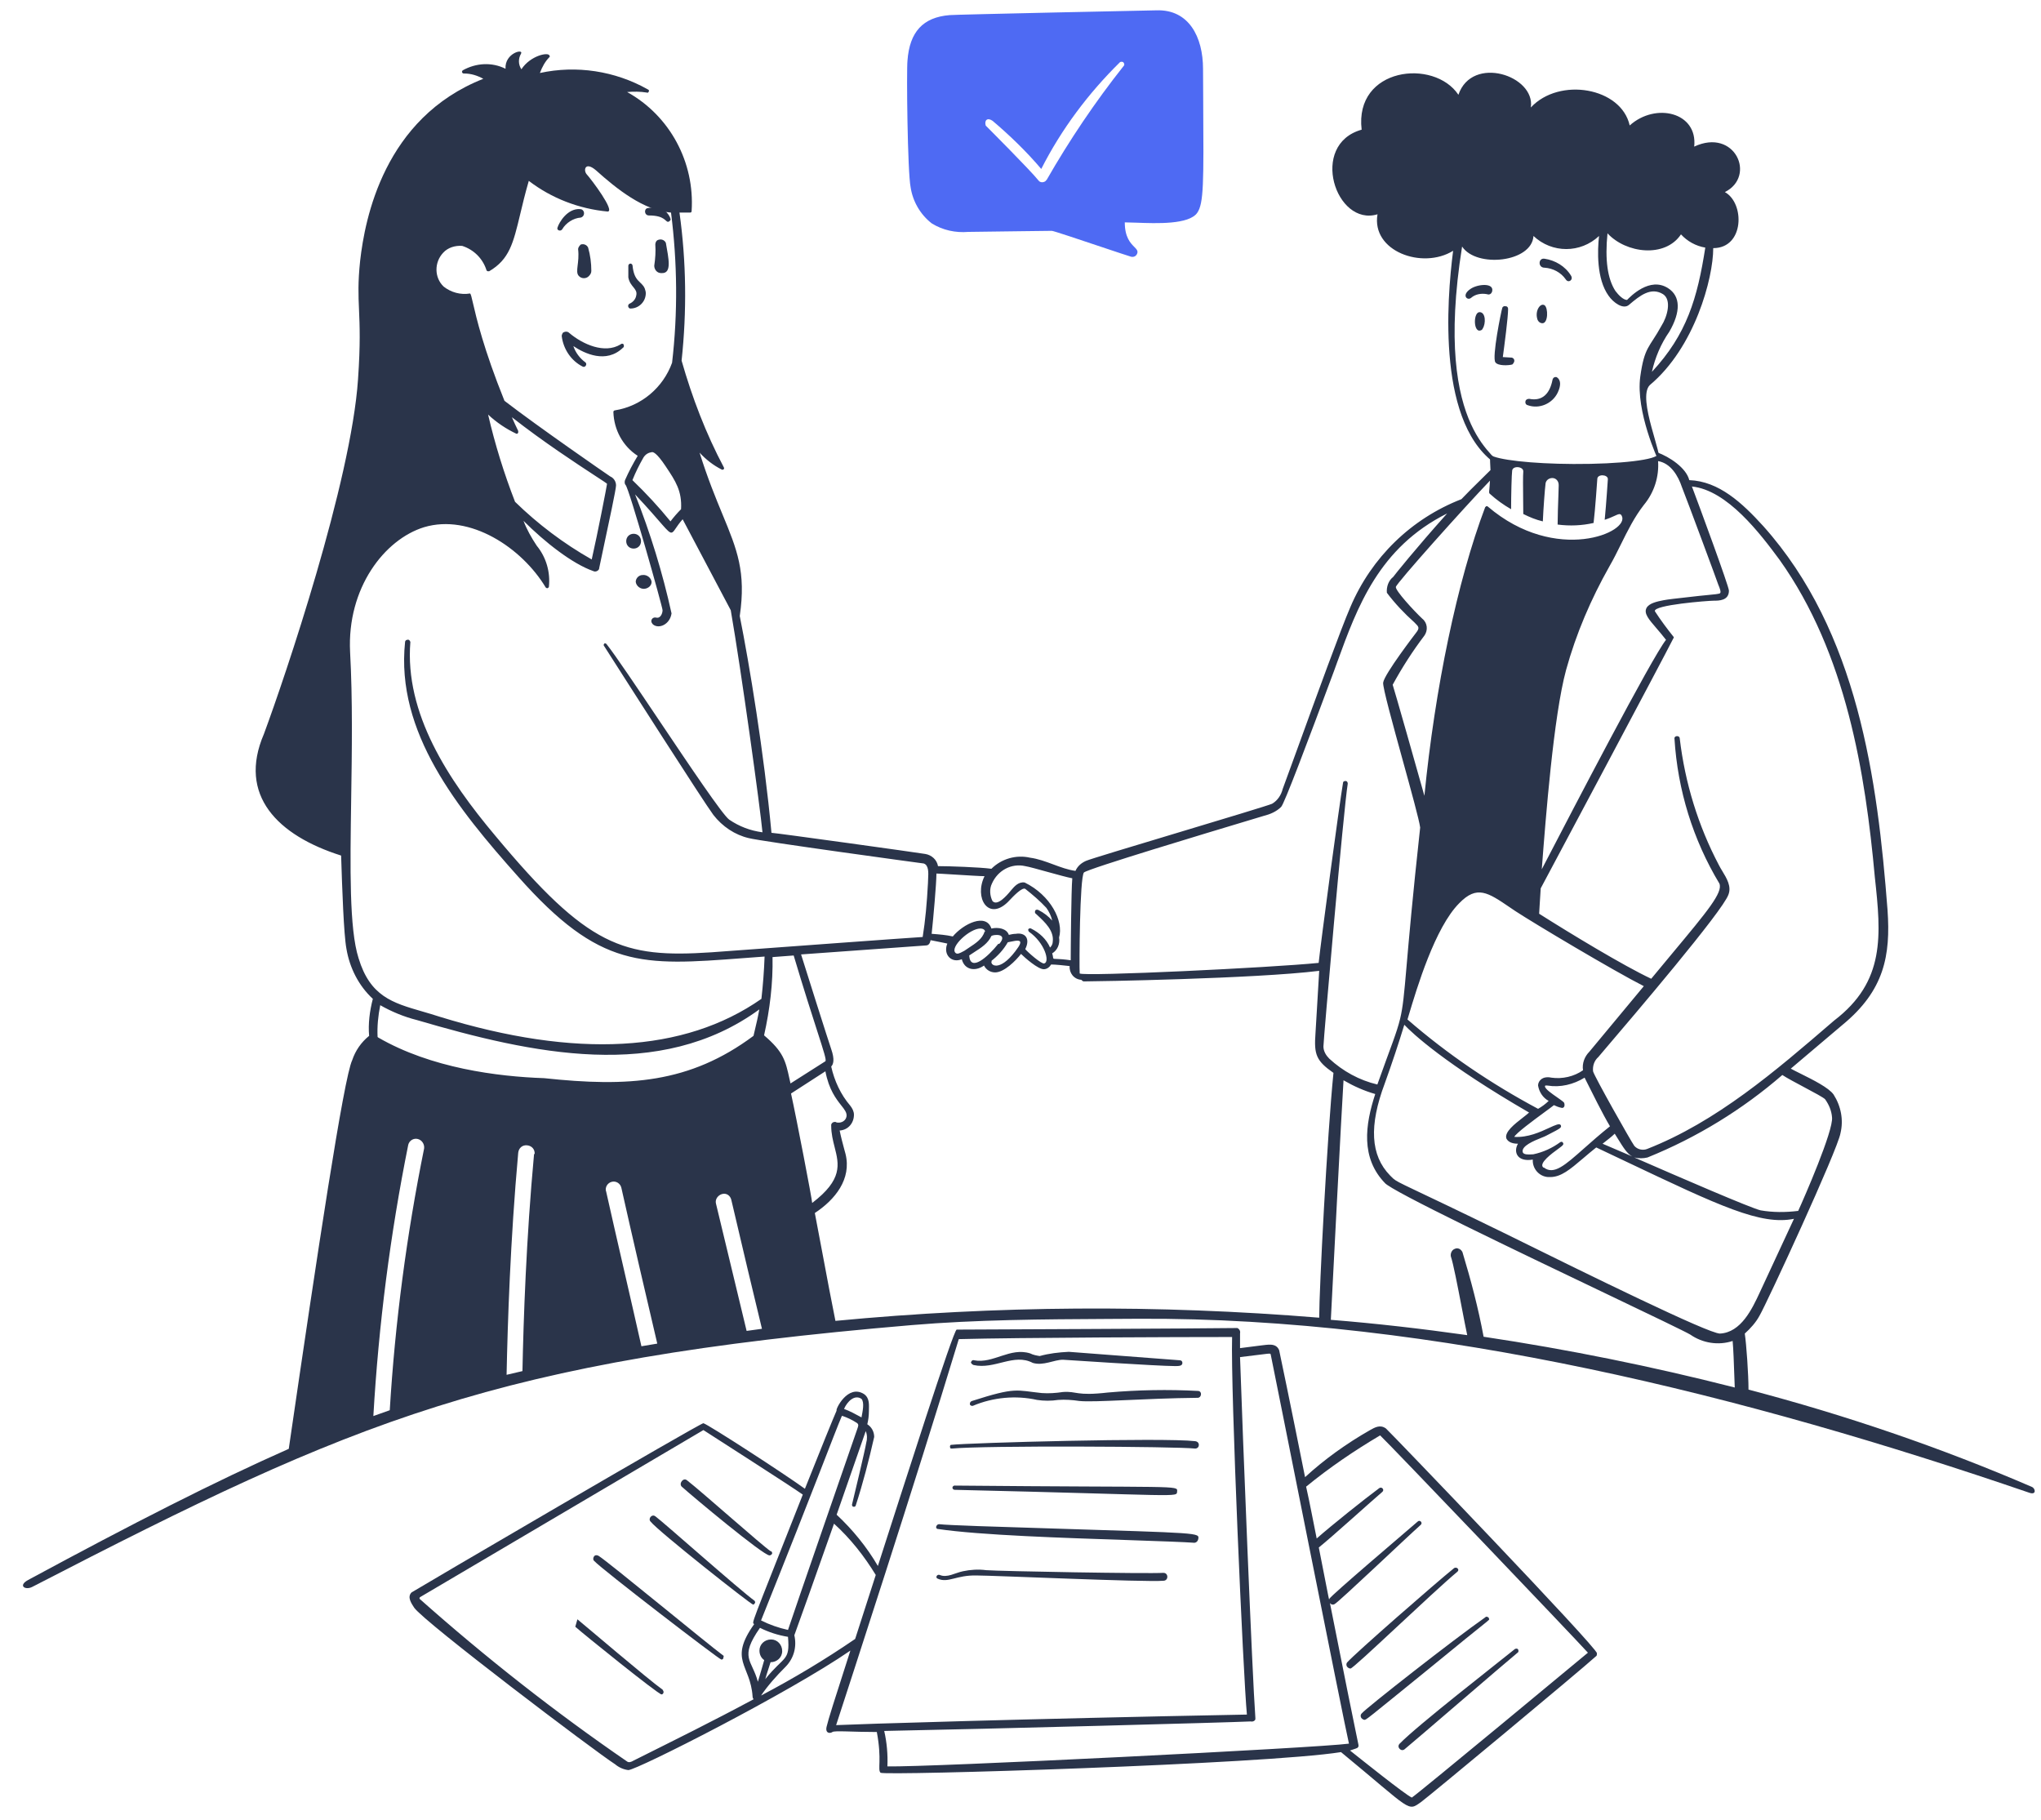 <svg width="83" height="74" viewBox="0 0 83 74" fill="none" xmlns="http://www.w3.org/2000/svg">
<path d="M60.146 13.444C60.211 13.444 60.275 13.423 60.297 13.358C60.426 13.165 60.426 12.692 60.168 12.692C59.931 12.692 59.91 13.401 60.146 13.444ZM61.565 14.734C61.608 14.648 61.565 14.562 61.479 14.541L61.114 14.519C61.178 14.046 61.329 12.907 61.329 12.563C61.329 12.52 61.307 12.455 61.243 12.455C61.178 12.434 61.114 12.455 61.092 12.52C61.049 12.649 60.662 14.541 60.813 14.734C60.92 14.885 61.35 14.863 61.501 14.82C61.522 14.799 61.544 14.777 61.565 14.734ZM60.684 11.832C60.748 11.488 60.082 11.552 59.802 11.746C59.415 12.004 59.673 12.24 59.824 12.111C59.996 11.961 60.232 11.918 60.469 11.961C60.576 12.004 60.662 11.939 60.684 11.832Z" fill="#2A344A"/>
<path d="M67.435 18.711C67.693 18.653 66.553 16.195 67.091 15.658C68.918 14.131 69.671 11.315 69.671 10.089C70.939 10.089 70.961 8.262 70.144 7.81C71.434 7.165 70.552 5.187 68.897 5.961C69.047 4.564 67.327 4.155 66.274 5.101C65.93 3.553 63.414 3.123 62.253 4.37C62.447 3.08 59.867 2.22 59.308 3.854C58.319 2.371 55.072 2.736 55.373 5.273C53.223 5.875 54.32 9.229 56.018 8.713C55.76 10.218 57.846 10.971 59.093 10.197C58.835 12.196 58.418 17.383 60.959 18.946M68.359 9.53C68.617 9.81 68.961 10.003 69.348 10.068C69.026 12.132 68.596 13.594 67.177 15.12C67.306 14.54 67.542 13.981 67.886 13.486C68.359 12.669 68.338 12.046 67.843 11.723C67.091 11.229 66.295 12.067 66.166 12.196C66.016 12.196 65.822 12.003 65.693 11.831C65.371 11.336 65.263 10.562 65.371 9.487C66.123 10.304 67.714 10.498 68.359 9.53ZM67.435 18.711L60.959 18.946C61.154 18.555 58.222 17.773 59.458 10.025C60.039 10.906 62.296 10.67 62.361 9.595C63.113 10.304 64.274 10.304 65.027 9.595C64.962 10.175 64.919 11.336 65.414 12.024C65.607 12.304 66.016 12.605 66.252 12.39C66.682 12.024 67.134 11.659 67.628 11.96C67.994 12.196 67.8 12.884 67.564 13.25C67.069 14.153 66.876 14.088 66.704 15.314C66.51 16.733 67.435 18.711 67.435 18.711Z" fill="#2A344A"/>
<path d="M63.887 11.208C63.651 10.821 63.242 10.584 62.812 10.52C62.554 10.477 62.532 10.885 62.812 10.885C63.156 10.907 63.478 11.079 63.672 11.358C63.779 11.53 63.995 11.38 63.887 11.208ZM62.511 12.949C62.532 13.057 62.618 13.143 62.726 13.143C62.962 13.143 62.962 12.519 62.812 12.412C62.64 12.304 62.425 12.627 62.511 12.949ZM62.188 16.217C62.124 16.217 62.059 16.239 62.038 16.303C62.017 16.368 62.038 16.454 62.124 16.475C62.597 16.647 63.135 16.411 63.349 15.959C63.5 15.637 63.435 15.486 63.392 15.422C63.371 15.379 63.328 15.357 63.306 15.336C63.221 15.314 63.156 15.357 63.135 15.443C63.027 16.002 62.726 16.325 62.188 16.217Z" fill="#2A344A"/>
<path d="M25.23 14.007C24.585 14.394 23.703 14.007 23.144 13.534C23.08 13.47 22.972 13.47 22.886 13.534C22.865 13.577 22.843 13.62 22.843 13.663C22.908 14.2 23.23 14.674 23.703 14.91C23.746 14.931 23.811 14.91 23.832 14.845C23.854 14.803 23.832 14.759 23.811 14.738C23.574 14.566 23.402 14.329 23.316 14.072C23.768 14.373 24.649 14.803 25.337 14.136C25.38 14.114 25.38 14.05 25.359 14.007C25.337 13.964 25.273 13.964 25.23 14.007ZM25.595 12.351C25.552 12.373 25.531 12.438 25.552 12.48C25.574 12.524 25.595 12.545 25.638 12.545C25.982 12.545 26.262 12.265 26.262 11.921C26.262 11.857 26.24 11.793 26.219 11.728C26.09 11.427 25.789 11.47 25.724 10.803C25.724 10.761 25.681 10.717 25.638 10.717C25.595 10.717 25.552 10.761 25.552 10.803C25.552 10.954 25.552 11.126 25.552 11.277C25.617 11.664 25.939 11.728 25.875 12.008C25.853 12.158 25.746 12.287 25.595 12.351ZM23.51 10.137C23.574 10.675 23.381 11.04 23.531 11.212C23.639 11.341 23.832 11.341 23.94 11.233C24.004 11.169 24.047 11.104 24.047 11.018C24.047 10.696 24.004 10.373 23.918 10.072C23.875 9.965 23.746 9.9 23.617 9.943C23.574 9.986 23.51 10.051 23.51 10.137ZM27.079 9.879C27.036 9.771 26.907 9.707 26.778 9.75C26.692 9.771 26.649 9.857 26.649 9.943C26.67 10.223 26.649 10.524 26.606 10.803C26.606 10.954 26.713 11.104 26.885 11.104H26.907C27.337 11.126 27.186 10.502 27.079 9.879ZM23.617 8.847C23.703 8.825 23.768 8.739 23.746 8.632C23.725 8.546 23.66 8.503 23.596 8.503C23.08 8.46 22.736 9.04 22.671 9.255C22.628 9.363 22.8 9.427 22.865 9.32C23.015 9.062 23.316 8.868 23.617 8.847ZM26.391 8.761C27.036 8.761 27.057 9.019 27.165 9.019C27.208 9.019 27.251 8.976 27.272 8.933C27.272 8.911 27.272 8.89 27.251 8.868V8.847C27.186 8.718 27.014 8.352 26.348 8.46C26.176 8.481 26.197 8.761 26.391 8.761ZM25.767 22.306C25.939 22.306 26.068 22.177 26.068 22.005C26.068 21.833 25.939 21.704 25.767 21.704C25.595 21.704 25.466 21.833 25.466 22.005C25.466 22.177 25.595 22.306 25.767 22.306ZM25.853 23.66C25.875 23.832 26.047 23.962 26.219 23.94C26.369 23.919 26.498 23.811 26.498 23.66C26.477 23.488 26.305 23.36 26.133 23.381C25.982 23.381 25.853 23.51 25.853 23.66Z" fill="#2A344A"/>
<path fill-rule="evenodd" clip-rule="evenodd" d="M39.377 9.429C38.861 9.472 38.345 9.364 37.893 9.085C37.42 8.719 37.119 8.182 37.033 7.623C36.904 6.999 36.861 2.85 36.904 2.463C36.99 1.302 37.528 0.7 38.624 0.614C38.818 0.592 46.902 0.42 47.031 0.42C48.342 0.377 48.923 1.495 48.923 2.807C48.925 3.286 48.928 3.725 48.93 4.128C48.95 7.427 48.955 8.271 48.686 8.655C48.349 9.134 47.043 9.086 46.199 9.054C46.022 9.047 45.864 9.042 45.741 9.042C45.741 9.647 45.972 9.882 46.125 10.037C46.228 10.142 46.296 10.211 46.235 10.332C46.192 10.418 46.106 10.461 45.999 10.439C45.881 10.405 45.378 10.237 44.802 10.044C43.908 9.744 42.839 9.386 42.774 9.386C42.728 9.386 42.137 9.393 41.46 9.402C40.551 9.415 39.488 9.429 39.377 9.429ZM42.236 7.343C42.301 7.429 42.43 7.429 42.516 7.365C42.524 7.357 42.529 7.349 42.533 7.342C42.541 7.33 42.546 7.322 42.559 7.322C43.483 5.709 44.537 4.14 45.698 2.678C45.741 2.635 45.719 2.57 45.676 2.527C45.633 2.506 45.59 2.506 45.547 2.527C44.257 3.796 43.161 5.258 42.344 6.87C41.742 6.161 41.075 5.516 40.366 4.914C40.151 4.763 40.022 4.892 40.086 5.107C40.129 5.15 41.914 6.935 42.236 7.343Z" fill="#4E6AF3"/>
<path d="M26.943 68.702C26.341 68.272 23.826 66.122 23.482 65.843L23.481 65.843L23.395 66.144C23.675 66.402 26.771 68.896 26.9 68.896C26.965 68.896 26.986 68.831 26.986 68.788C26.965 68.745 26.965 68.724 26.943 68.702Z" fill="#2A344A"/>
<path d="M29.401 67.308C28.735 66.813 24.757 63.524 24.349 63.266C24.284 63.223 24.198 63.223 24.155 63.287C24.112 63.352 24.112 63.438 24.177 63.481C24.413 63.76 29.25 67.48 29.337 67.48C29.401 67.48 29.422 67.437 29.422 67.372C29.444 67.351 29.422 67.308 29.401 67.308ZM30.691 65.093C30.067 64.642 26.95 61.868 26.649 61.653C26.498 61.546 26.348 61.761 26.456 61.868C26.756 62.255 30.541 65.244 30.627 65.244C30.669 65.244 30.712 65.179 30.712 65.136C30.712 65.136 30.691 65.115 30.691 65.093ZM27.939 60.191C27.788 60.062 27.595 60.32 27.724 60.449C28.154 60.836 31.035 63.244 31.293 63.244C31.336 63.244 31.401 63.201 31.401 63.158C31.401 63.115 31.379 63.072 31.336 63.072C31.035 62.879 28.498 60.621 27.939 60.191Z" fill="#2A344A"/>
<path d="M56.362 58.084C56.125 57.912 55.91 58.041 55.717 58.148C54.771 58.686 53.868 59.331 53.072 60.062C52.47 57.052 52.04 54.988 52.019 54.902C51.89 54.58 51.524 54.687 51.266 54.709L50.428 54.816V54.214C50.449 54.128 50.406 54.042 50.32 53.999C50.299 53.999 50.277 53.999 50.256 53.999C49.03 54.02 38.904 54.063 38.904 54.063C38.775 54.063 36.754 60.406 35.7 63.674C35.249 62.9 34.668 62.191 34.023 61.589L35.206 58.191C35.27 58.342 35.27 58.514 35.227 58.664C35.184 58.944 34.711 60.922 34.647 61.18C34.647 61.223 34.668 61.266 34.711 61.266C34.754 61.266 34.776 61.266 34.797 61.223C35.098 60.298 35.335 59.374 35.55 58.428C35.55 58.213 35.442 58.02 35.27 57.912C35.313 57.74 35.335 57.547 35.335 57.374C35.335 57.138 35.378 56.858 35.141 56.687C34.475 56.257 33.959 57.331 34.023 57.353C33.916 57.59 33.357 58.965 32.733 60.535C31.873 59.911 28.82 57.934 28.605 57.869C28.498 57.847 16.823 64.684 16.737 64.749C16.544 64.942 16.737 65.201 16.845 65.373C17.275 65.975 24.176 71.199 25.015 71.737C25.165 71.865 25.359 71.951 25.552 71.973C25.896 71.973 32.088 68.834 34.582 67.114C33.916 69.178 33.679 69.93 33.615 70.21C33.55 70.49 33.765 70.49 33.851 70.425C33.937 70.361 34.668 70.425 35.657 70.425C35.872 71.564 35.679 71.951 35.808 72.081C35.937 72.21 51.438 71.737 54.534 71.242C57.458 73.65 57.222 73.671 57.802 73.263C58.125 73.026 64.209 67.974 64.897 67.35C64.94 67.329 64.94 67.286 64.94 67.222C64.983 67.028 56.512 58.213 56.362 58.084ZM34.238 57.568C34.453 57.633 34.668 57.74 34.862 57.869C34.926 57.934 34.905 57.977 34.862 58.105C34.862 58.105 32.217 65.738 32.045 66.275C31.658 66.189 31.293 66.061 30.949 65.888C33.228 60.212 33.916 58.321 34.238 57.568ZM32.045 66.555C32.131 67.566 31.895 67.308 31.121 68.275C31.185 68.038 31.293 67.737 31.336 67.587C31.594 67.587 31.809 67.394 31.809 67.135C31.809 66.877 31.615 66.662 31.357 66.662C31.099 66.662 30.884 66.856 30.884 67.114C30.884 67.264 30.949 67.415 31.078 67.501C31.035 67.673 30.906 68.082 30.82 68.382C30.583 67.48 30.046 67.415 30.906 66.189C31.25 66.362 31.637 66.49 32.045 66.555ZM30.669 66.039C29.616 67.522 30.519 67.673 30.605 68.984C30.605 69.028 30.626 69.07 30.648 69.092C28.928 70.016 27.53 70.704 25.767 71.586C25.66 71.65 25.574 71.672 25.509 71.629C22.564 69.608 19.747 67.394 17.06 65.007C17.06 64.964 17.06 64.964 17.081 64.942L28.605 58.148C28.734 58.234 32.131 60.406 32.647 60.772C30.433 66.383 30.583 65.931 30.669 66.039ZM31.938 67.781C32.282 67.436 32.411 66.963 32.303 66.49C32.454 66.082 33.206 63.975 33.916 61.954C34.582 62.556 35.141 63.266 35.614 64.04C35.313 64.964 35.034 65.846 34.776 66.641C33.55 67.48 32.26 68.254 30.949 68.942C31.228 68.533 31.572 68.146 31.938 67.781ZM35.034 57.633C34.797 57.504 34.561 57.374 34.324 57.288C34.453 56.987 34.754 56.687 35.034 56.88C35.163 57.031 35.077 57.396 35.034 57.633ZM50.858 69.995C50.944 70.016 51.03 69.974 51.051 69.909C51.051 69.888 51.051 69.866 51.051 69.844C50.922 68.082 50.535 58.364 50.428 55.181C51.696 55.031 51.653 55.01 51.675 55.074C51.696 55.139 54.685 70.189 54.857 70.898C53.61 71.07 37.7 71.865 36.087 71.823C36.109 71.35 36.066 70.855 35.958 70.382C40.366 70.296 49.998 70.038 50.858 69.995ZM50.105 54.364C50.041 56.493 50.557 68.146 50.707 69.716C41.677 69.888 34.862 70.103 34.002 70.145C34.539 68.49 37.162 60.471 38.99 54.45C41.376 54.386 48.02 54.364 50.105 54.364ZM55.201 71.07C55.222 71.049 55.244 71.027 55.244 71.005C55.244 70.855 55.351 71.586 54.083 65.179C54.126 65.243 54.212 65.265 54.276 65.222C54.448 65.136 57.2 62.513 57.781 61.997C57.867 61.911 57.738 61.782 57.652 61.868C57.028 62.406 54.169 64.835 54.061 65.007C54.04 65.05 54.104 65.329 53.631 62.922C54.169 62.492 55.781 61.029 56.211 60.664C56.319 60.578 56.19 60.428 56.082 60.514C55.502 60.944 54.126 62.04 53.545 62.556C53.395 61.825 53.266 61.115 53.115 60.449C54.061 59.675 55.072 58.987 56.125 58.364C56.555 58.772 63.93 66.49 64.575 67.2C64.424 67.329 57.759 72.855 57.415 73.091C57.157 72.984 55.308 71.5 54.9 71.177C55.007 71.135 55.115 71.113 55.201 71.07Z" fill="#2A344A"/>
<path d="M59.264 63.91C59.372 63.824 59.243 63.695 59.135 63.759C58.361 64.383 55.115 67.221 54.792 67.586C54.728 67.651 54.749 67.758 54.814 67.801C54.835 67.823 54.878 67.844 54.921 67.844C55.05 67.844 58.254 64.748 59.264 63.91ZM55.373 69.672C55.308 69.736 55.33 69.844 55.394 69.887C55.416 69.908 55.459 69.93 55.48 69.93C55.566 69.93 55.523 69.951 58.146 67.823C60.683 65.737 60.576 65.888 60.554 65.823C60.554 65.78 60.511 65.737 60.447 65.737C60.425 65.737 60.425 65.737 60.404 65.759C59.114 66.662 55.545 69.457 55.373 69.672ZM56.921 70.897C56.856 70.962 56.856 71.048 56.921 71.112C56.985 71.177 57.071 71.177 57.136 71.112C57.458 70.854 61.264 67.565 61.715 67.199C61.758 67.178 61.758 67.113 61.737 67.07C61.715 67.027 61.651 67.027 61.608 67.049C60.92 67.608 57.652 70.145 56.921 70.897ZM47.31 63.953C46.687 63.996 40.667 63.888 40.108 63.845C39.785 63.802 39.463 63.824 39.162 63.888C38.839 63.953 38.517 64.168 38.216 64.039C38.108 63.996 38.022 64.146 38.13 64.189C38.56 64.383 38.882 64.039 39.721 64.06C40.387 64.06 46.601 64.34 47.31 64.275C47.525 64.275 47.525 63.953 47.31 63.953ZM38.13 62.168C39.85 62.426 43.311 62.534 45.848 62.62C47.181 62.663 48.235 62.706 48.514 62.727C48.622 62.749 48.708 62.684 48.729 62.577C48.772 62.319 48.837 62.34 42.709 62.147C40.559 62.082 38.538 62.018 38.194 61.975C38.151 61.975 38.108 61.996 38.087 62.039C38.044 62.104 38.087 62.168 38.13 62.168ZM38.818 60.405C38.775 60.405 38.732 60.448 38.732 60.491C38.732 60.534 38.775 60.577 38.818 60.577C48.084 60.792 47.848 60.9 47.869 60.642C47.891 60.384 47.977 60.491 38.818 60.405ZM38.71 58.9C40 58.771 47.891 58.814 48.6 58.9C48.794 58.9 48.815 58.621 48.6 58.599C47.31 58.449 39.42 58.664 38.667 58.75C38.624 58.771 38.624 58.836 38.646 58.879C38.646 58.9 38.689 58.9 38.71 58.9ZM39.57 57.159C40.387 56.815 41.312 56.729 42.172 56.922C42.451 56.965 42.752 56.965 43.032 56.922C43.311 56.901 43.612 56.922 43.892 56.965C44.515 57.03 46.515 56.858 48.708 56.836C48.858 56.836 48.901 56.578 48.729 56.557C47.504 56.492 46.278 56.514 45.053 56.621C43.741 56.772 43.806 56.557 43.225 56.6C42.946 56.643 42.645 56.664 42.365 56.643C41.312 56.535 41.333 56.385 39.527 56.965C39.463 56.987 39.441 57.03 39.441 57.094C39.441 57.137 39.506 57.18 39.57 57.159ZM39.592 55.503C40.452 55.697 41.226 55.009 42 55.417C42.43 55.546 42.86 55.288 43.225 55.288C43.225 55.288 47.095 55.546 47.783 55.546C47.934 55.546 48.084 55.546 48.084 55.417C48.084 55.353 48.041 55.31 47.977 55.31C47.375 55.267 43.763 54.987 43.462 54.966C43.053 54.987 42.666 55.03 42.279 55.138C42.15 55.116 42.021 55.095 41.892 55.03C41.075 54.772 40.387 55.46 39.613 55.31C39.549 55.288 39.506 55.331 39.484 55.396C39.484 55.417 39.527 55.482 39.592 55.503Z" fill="#2A344A"/>
<path fill-rule="evenodd" clip-rule="evenodd" d="M60.592 18.488C60.593 18.638 60.598 18.919 60.613 19.114C60.465 19.262 60.323 19.402 60.184 19.538C59.92 19.798 59.67 20.043 59.43 20.297C57.388 21.092 55.775 22.662 54.915 24.683C54.541 25.541 53.509 28.381 52.791 30.359C52.52 31.107 52.293 31.731 52.163 32.079C52.099 32.337 51.948 32.552 51.733 32.681C51.593 32.745 49.771 33.294 47.949 33.842C46.127 34.39 44.305 34.938 44.165 35.003C43.972 35.089 43.821 35.218 43.735 35.411C43.428 35.369 43.13 35.258 42.831 35.147C42.523 35.033 42.213 34.917 41.886 34.874C41.327 34.745 40.725 34.917 40.317 35.325C39.844 35.261 38.597 35.218 38.145 35.218C38.102 34.96 37.887 34.766 37.629 34.723C37.393 34.68 31.523 33.863 31.373 33.863C31.072 30.617 30.47 26.983 30.083 25.048C30.346 23.25 29.973 22.346 29.382 20.917C29.104 20.245 28.779 19.457 28.449 18.405C28.707 18.684 29.008 18.921 29.352 19.093C29.373 19.114 29.416 19.093 29.438 19.071C29.452 19.057 29.447 19.043 29.442 19.028C29.44 19.021 29.438 19.014 29.438 19.007C28.707 17.631 28.148 16.169 27.718 14.664C27.933 12.664 27.911 10.643 27.632 8.644H28.062C28.105 8.644 28.126 8.622 28.126 8.579C28.255 6.601 27.245 4.709 25.503 3.742C25.761 3.72 26.041 3.72 26.299 3.763C26.342 3.785 26.363 3.763 26.385 3.72C26.406 3.677 26.385 3.656 26.342 3.634C25.009 2.882 23.439 2.645 21.956 2.968C22.042 2.731 22.171 2.495 22.343 2.323C22.364 2.301 22.364 2.28 22.343 2.258C22.3 2.108 21.569 2.258 21.203 2.817C21.074 2.624 21.074 2.387 21.182 2.194C21.332 1.957 20.515 2.151 20.558 2.796C19.999 2.516 19.354 2.559 18.817 2.86C18.795 2.882 18.774 2.925 18.795 2.946C18.817 2.989 18.838 2.989 18.881 2.989C19.161 2.989 19.419 3.075 19.655 3.204C15.613 4.795 14.839 8.902 14.646 10.6C14.552 11.493 14.574 12 14.6 12.598C14.627 13.238 14.66 13.982 14.56 15.416C14.28 19.587 11.593 27.521 10.733 29.843C9.658 32.337 11.292 33.971 13.872 34.788C13.915 36.142 13.979 37.991 14.087 38.572C14.216 39.346 14.581 40.077 15.162 40.614C15.033 41.109 14.968 41.625 15.011 42.119C14.689 42.377 14.452 42.721 14.323 43.108C13.979 43.818 12.904 50.956 11.743 58.911C8.733 60.244 5.444 61.921 1.144 64.243C0.714 64.479 1.036 64.673 1.316 64.522C14.517 57.707 20.107 55.32 37.07 53.88C39.712 53.657 42.419 53.643 45.064 53.629C45.475 53.627 45.886 53.625 46.294 53.622C58.334 53.557 71.04 56.761 82.521 60.695C82.822 60.803 82.779 60.523 82.629 60.459C78.888 58.846 75.039 57.535 71.105 56.503C71.105 55.879 71.019 54.654 70.954 54.224C71.191 54.009 71.406 53.772 71.556 53.493C71.857 52.977 74.738 46.742 74.846 46.075C74.975 45.538 74.867 44.979 74.566 44.506C74.369 44.226 73.732 43.909 73.232 43.66C73.077 43.583 72.936 43.513 72.825 43.452C73.384 42.979 74.932 41.668 74.932 41.668C76.63 40.27 76.888 38.851 76.759 37.002C76.351 31.692 75.555 25.693 71.707 21.393C70.847 20.447 69.901 19.566 68.697 19.523C68.57 19.018 67.889 18.575 67.396 18.395C67.417 18.414 67.428 18.434 67.428 18.454C67.427 18.692 65.886 18.876 63.986 18.866C62.274 18.858 60.855 18.694 60.592 18.488ZM66.848 40.098C65.622 39.475 62.376 37.54 61.623 37.045C61.548 36.995 61.477 36.946 61.407 36.899C60.504 36.284 60.063 35.984 59.344 36.723C58.355 37.712 57.622 40.164 57.279 41.312C57.264 41.361 57.25 41.408 57.237 41.453C58.871 42.872 60.656 44.076 62.548 45.086C62.698 45 62.849 44.893 62.978 44.764C62.741 44.635 62.591 44.398 62.548 44.14C62.548 43.99 62.655 43.861 62.806 43.818C62.892 43.796 62.999 43.796 63.085 43.818C63.537 43.882 64.01 43.775 64.375 43.517C64.332 43.237 64.44 42.958 64.633 42.764L66.848 40.098ZM24.88 48.053C24.708 48.096 24.6 48.268 24.643 48.44V48.419C24.847 49.333 25.105 50.456 25.363 51.579C25.621 52.703 25.879 53.826 26.084 54.74L26.729 54.632C26.299 52.805 25.675 50.117 25.267 48.29C25.224 48.118 25.052 48.01 24.88 48.053ZM61.731 46.505C61.408 46.505 61.301 46.376 61.258 46.29C61.176 46.028 61.595 45.703 61.922 45.449C62.023 45.37 62.116 45.298 62.182 45.237C58.764 43.259 57.431 42.012 57.108 41.668C56.872 42.442 56.614 43.216 56.313 44.054C55.668 45.774 55.732 46.978 56.528 47.795C56.579 47.846 56.614 47.884 56.653 47.918C56.873 48.112 57.192 48.195 61.129 50.117C64.655 51.859 69.471 54.224 69.944 54.224C70.804 54.181 71.255 53.213 71.556 52.568L72.954 49.558C71.606 49.832 69.939 49.04 66.13 47.233C65.746 47.05 65.341 46.858 64.913 46.656C64.714 46.813 64.538 46.964 64.376 47.102C63.853 47.546 63.485 47.86 63.042 47.86H62.956C62.591 47.838 62.311 47.516 62.333 47.15C61.688 47.258 61.537 46.828 61.731 46.505ZM73.366 44.205C73.019 44.02 72.659 43.829 72.481 43.71C70.868 45.108 69.019 46.247 66.998 47.064C66.826 47.107 66.633 47.107 66.461 47.064C68.331 47.881 71.212 49.128 71.599 49.214C72.094 49.3 72.61 49.3 73.126 49.236C73.362 48.72 74.566 45.968 74.502 45.43C74.48 45.151 74.373 44.914 74.222 44.699C74.164 44.63 73.774 44.422 73.366 44.205ZM65.779 46.28C65.743 46.222 65.706 46.161 65.665 46.097C65.558 46.204 65.364 46.355 65.171 46.505L66.375 47.021C66.168 46.908 66.027 46.681 65.779 46.28ZM63.37 46.711C63.123 46.89 62.552 47.305 62.763 47.473H62.784C63.189 47.784 63.639 47.385 64.421 46.691C64.718 46.428 65.063 46.122 65.472 45.796C65.186 45.32 64.716 44.373 64.507 43.953C64.48 43.898 64.457 43.852 64.44 43.818C63.988 44.097 63.451 44.226 62.935 44.14C62.92 44.14 62.907 44.139 62.895 44.138C62.853 44.135 62.827 44.133 62.827 44.183C62.855 44.293 63.1 44.464 63.314 44.612C63.435 44.697 63.547 44.774 63.601 44.828C63.623 44.871 63.623 44.893 63.623 44.936C63.623 45.022 63.558 45.065 63.494 45.043C63.386 45.022 63.279 44.979 63.193 44.936C63.128 44.989 62.985 45.094 62.809 45.223C62.346 45.564 61.658 46.07 61.58 46.226C62.128 46.263 62.64 46.026 62.995 45.862C63.252 45.743 63.427 45.662 63.472 45.753C63.511 45.851 63.461 45.878 63.005 46.113C62.964 46.134 62.919 46.158 62.87 46.183C62.838 46.201 62.774 46.227 62.693 46.259C62.39 46.381 61.856 46.595 61.924 46.849C61.96 46.956 62.156 46.945 62.284 46.938C62.311 46.937 62.335 46.935 62.354 46.935C62.763 46.849 63.128 46.677 63.451 46.441C63.494 46.419 63.537 46.419 63.558 46.462C63.611 46.532 63.535 46.588 63.447 46.653C63.427 46.668 63.406 46.683 63.386 46.699L63.37 46.711ZM65.312 52.602C61.707 50.88 56.542 48.411 56.313 48.096L56.334 48.118C55.324 47.086 55.517 45.731 55.926 44.484C55.474 44.355 55.044 44.162 54.636 43.925C54.571 44.871 54.141 53.235 54.12 53.665C55.99 53.815 57.839 54.03 59.667 54.288C59.607 54.012 59.527 53.594 59.441 53.148C59.279 52.307 59.098 51.366 59 51.085C58.979 50.956 59.043 50.827 59.151 50.784C59.28 50.719 59.409 50.784 59.473 50.913C59.817 52.052 60.118 53.192 60.333 54.353C63.773 54.869 67.17 55.557 70.546 56.417C70.54 56.277 70.534 56.107 70.528 55.925C70.511 55.435 70.491 54.854 70.46 54.525C69.879 54.718 69.234 54.611 68.74 54.267C68.538 54.145 67.122 53.468 65.312 52.602ZM29.826 51.888C30.026 52.716 30.212 53.488 30.362 54.116L30.986 54.03C30.663 52.697 30.169 50.633 29.739 48.784C29.696 48.612 29.545 48.505 29.373 48.548C29.201 48.591 29.072 48.763 29.115 48.935C29.346 49.903 29.595 50.932 29.826 51.888ZM40.983 38.314C40.811 38.615 40.575 38.873 40.295 39.088L40.338 39.066C40.338 39.077 40.333 39.082 40.327 39.088C40.322 39.093 40.317 39.099 40.317 39.109C40.295 39.281 40.725 39.518 41.413 38.507C41.626 38.178 41.368 38.233 41.079 38.294C41.047 38.301 41.015 38.307 40.983 38.314ZM39.41 38.53C39.672 38.359 39.951 38.176 40.037 37.884H40.059C40.059 37.819 39.994 37.755 39.865 37.755C39.435 37.755 38.618 38.507 38.855 38.744C38.926 38.816 39.043 38.752 39.155 38.692C39.177 38.68 39.199 38.668 39.22 38.658C39.28 38.615 39.344 38.573 39.41 38.53ZM39.414 38.851C39.457 39.539 40.166 38.916 40.596 38.378H40.639C41.005 37.948 40.424 37.991 40.317 38.056C40.183 38.356 39.895 38.54 39.632 38.707C39.555 38.756 39.481 38.803 39.414 38.851ZM17.247 21.436C15.635 21.931 14.108 23.909 14.237 26.51C14.343 28.447 14.311 30.554 14.281 32.504C14.239 35.297 14.201 37.769 14.581 38.959C15.051 40.512 15.96 40.776 17.17 41.126C17.4 41.193 17.641 41.263 17.892 41.345C23.418 43.044 27.825 42.807 30.964 40.614C31.029 40.034 31.072 39.475 31.093 38.894C30.796 38.916 30.511 38.937 30.237 38.958C26.084 39.272 24.402 39.399 21.074 35.648C18.602 32.874 16.086 29.778 16.473 26.102C16.473 26.059 16.516 26.016 16.559 26.016C16.624 25.994 16.667 26.037 16.688 26.102C16.452 29.004 18.215 31.692 20.15 33.992C23.912 38.507 25.331 38.959 28.922 38.722C28.98 38.718 29.315 38.694 29.822 38.656C31.913 38.502 36.933 38.133 37.522 38.099C37.629 37.432 37.694 36.723 37.737 35.906C37.737 35.857 37.74 35.801 37.743 35.743C37.757 35.49 37.774 35.18 37.565 35.11C37.543 35.11 30.921 34.207 30.448 34.078C29.889 33.949 29.373 33.605 29.008 33.132C28.621 32.616 25.353 27.499 24.557 26.252C24.536 26.231 24.557 26.188 24.579 26.166C24.6 26.145 24.643 26.166 24.665 26.188C25.038 26.661 25.905 27.953 26.817 29.311C28.058 31.158 29.38 33.127 29.653 33.326C30.061 33.605 30.513 33.777 31.007 33.842C30.921 32.896 30.147 27.284 29.717 24.812L27.761 21.114C27.484 21.424 27.416 21.638 27.314 21.656C27.161 21.683 26.932 21.274 25.826 20.103C26.449 21.673 26.944 23.285 27.309 24.941C27.245 25.392 26.793 25.586 26.557 25.392C26.514 25.349 26.471 25.285 26.492 25.22C26.514 25.134 26.6 25.091 26.686 25.113C26.858 25.156 26.944 24.941 26.944 24.812C26.944 24.683 25.589 19.867 25.439 19.716C25.396 19.673 25.396 19.587 25.417 19.523C25.568 19.179 25.74 18.856 25.933 18.534C25.331 18.147 24.966 17.48 24.944 16.749C24.944 16.706 24.987 16.685 25.009 16.685C26.084 16.513 26.965 15.76 27.331 14.75C27.567 12.729 27.546 10.665 27.288 8.644C26.17 8.558 25.073 7.676 24.235 6.924C23.805 6.558 23.719 6.902 23.848 7.074C24.063 7.311 25.03 8.601 24.708 8.601C23.547 8.493 22.429 8.063 21.504 7.354C21.354 7.873 21.247 8.321 21.154 8.712C20.872 9.891 20.715 10.546 19.892 11.03H19.87C19.827 11.03 19.806 11.03 19.784 10.987C19.634 10.514 19.268 10.149 18.795 9.998C18.516 9.977 18.215 10.063 18.021 10.278C17.656 10.665 17.656 11.288 18.043 11.654C18.344 11.89 18.731 11.998 19.118 11.933C19.149 11.958 19.179 12.086 19.235 12.33C19.371 12.919 19.663 14.183 20.515 16.298C21.913 17.373 24.622 19.243 24.815 19.372C24.966 19.437 25.052 19.587 25.052 19.738C25.052 19.891 24.758 21.26 24.55 22.233C24.465 22.628 24.395 22.958 24.364 23.113V23.135C24.321 23.221 24.213 23.264 24.127 23.221C23.267 22.92 22.149 22.038 21.289 21.178C21.418 21.522 21.612 21.866 21.827 22.189C22.214 22.662 22.386 23.264 22.321 23.866C22.313 23.874 22.308 23.882 22.303 23.889C22.297 23.901 22.291 23.909 22.278 23.909C22.257 23.93 22.214 23.909 22.192 23.887C21.225 22.275 19.118 20.877 17.247 21.436ZM21.074 17.588C21.053 17.631 21.031 17.652 20.988 17.631C20.58 17.437 20.193 17.179 19.849 16.857C20.128 18.061 20.494 19.243 20.945 20.404C21.87 21.307 22.923 22.103 24.063 22.748C24.299 21.716 24.686 19.716 24.686 19.673C24.686 19.66 24.503 19.541 24.198 19.342C23.48 18.872 22.084 17.961 20.816 16.964C20.902 17.158 20.988 17.351 21.074 17.523V17.588ZM27.266 21.2C27.395 21.028 27.546 20.856 27.696 20.705C27.739 19.962 27.467 19.555 27.087 18.986L27.073 18.964C26.686 18.383 26.557 18.383 26.514 18.383C26.363 18.405 26.256 18.469 26.17 18.598C25.998 18.899 25.847 19.2 25.718 19.523C26.277 20.06 26.793 20.619 27.266 21.2ZM32.276 38.851L31.416 38.916C31.437 39.969 31.308 41.044 31.072 42.098C31.865 42.772 31.945 43.136 32.104 43.863C32.118 43.924 32.132 43.988 32.147 44.054L33.566 43.151C33.614 43.103 33.502 42.756 33.23 41.912C33.013 41.24 32.695 40.253 32.276 38.851ZM34.21 44.946C34.005 44.685 33.708 44.308 33.566 43.56L32.168 44.463C32.383 45.43 33.028 48.784 33.028 48.913C34.276 47.962 34.121 47.35 33.941 46.643C33.873 46.375 33.802 46.093 33.802 45.774V45.731C33.824 45.645 33.91 45.602 33.996 45.624C34.017 45.645 34.039 45.645 34.06 45.645C34.232 45.667 34.404 45.559 34.426 45.387C34.443 45.241 34.347 45.119 34.21 44.946ZM42.101 37.024C42.123 36.981 42.187 36.981 42.23 37.002C42.445 37.11 42.639 37.26 42.789 37.432C42.746 37.239 42.66 37.067 42.553 36.916C42.295 36.637 41.994 36.379 41.693 36.142C41.563 36.068 41.208 36.443 41.045 36.615C41.019 36.643 40.998 36.665 40.983 36.68C40.188 37.454 39.607 36.508 40.037 35.626C39.876 35.626 39.3 35.59 38.812 35.56C38.455 35.538 38.144 35.519 38.081 35.519C38.081 35.927 37.952 37.368 37.887 37.97L37.917 37.972C38.188 37.993 38.478 38.015 38.747 38.077C39.177 37.561 40.102 37.11 40.317 37.755C40.596 37.69 40.94 37.755 41.026 38.013C41.112 37.991 41.22 37.97 41.306 37.97C41.693 37.905 41.908 38.163 41.693 38.593C41.779 38.701 42.359 39.217 42.467 39.174C42.703 39.109 42.488 38.335 41.843 37.884C41.822 37.862 41.8 37.798 41.822 37.776C41.843 37.755 41.886 37.733 41.929 37.755C42.273 37.927 42.553 38.185 42.703 38.529C42.768 38.464 42.811 38.378 42.811 38.292C42.871 37.847 42.494 37.497 42.18 37.206C42.161 37.188 42.142 37.17 42.123 37.153C42.08 37.131 42.08 37.067 42.101 37.024ZM15.463 40.872C15.377 41.302 15.334 41.732 15.355 42.162L15.377 42.184C17.527 43.431 20.236 43.775 22.128 43.839C25.546 44.205 28.04 44.054 30.642 42.119C30.655 42.06 30.669 42.002 30.683 41.944C30.755 41.642 30.824 41.351 30.878 41.044C26.836 43.99 21.633 42.85 16.946 41.474C16.43 41.345 15.914 41.13 15.463 40.872ZM21.246 55.75C21.289 53.643 21.397 50.397 21.719 46.914L21.741 46.935C21.762 46.742 21.633 46.591 21.44 46.57C21.246 46.548 21.096 46.677 21.074 46.871C20.752 50.44 20.644 53.794 20.601 55.901L21.246 55.75ZM76.243 35.669C75.856 31.434 75.082 26.575 72.373 22.769C71.578 21.694 70.245 19.931 68.804 19.781C69.105 20.576 70.309 23.844 70.309 24.016C70.309 24.425 69.901 24.425 69.686 24.425C69.471 24.425 67.213 24.597 67.299 24.855C67.536 25.22 67.794 25.564 68.052 25.887C68.073 25.908 68.073 25.93 68.052 25.951C67.665 26.725 62.978 35.519 62.655 36.121C62.641 36.336 62.627 36.57 62.612 36.804C62.605 36.921 62.598 37.038 62.591 37.153C63.881 37.97 66.009 39.26 67.149 39.797C67.464 39.416 67.752 39.07 68.013 38.756C69.444 37.039 70.068 36.291 69.922 35.927C68.847 34.143 68.224 32.122 68.095 30.036C68.073 29.907 68.31 29.886 68.31 30.036C68.525 31.842 69.062 33.584 69.901 35.175C69.939 35.252 69.989 35.334 70.041 35.42C70.219 35.713 70.421 36.046 70.288 36.379C70.049 37.057 66.408 41.325 65.31 42.612C65.119 42.836 65.005 42.97 64.999 42.979C64.827 43.13 64.762 43.345 64.784 43.56C64.827 43.753 66.332 46.419 66.461 46.591C66.59 46.742 66.805 46.785 66.977 46.72C69.805 45.614 72.213 43.541 74.512 41.561L74.588 41.496C76.673 39.905 76.501 38.034 76.243 35.669ZM68.396 19.802C68.245 19.351 67.944 18.835 67.428 18.749C67.471 19.372 67.278 20.017 66.848 20.533C66.462 21.029 66.192 21.577 65.922 22.122C65.771 22.428 65.62 22.733 65.45 23.027C64.698 24.36 64.096 25.758 63.687 27.241C63.178 29.109 62.857 33.281 62.704 35.27L62.698 35.347C62.742 35.262 62.811 35.129 62.901 34.957C63.86 33.112 67.18 26.724 67.751 26.016C67.61 25.835 67.477 25.679 67.359 25.542C67.044 25.176 66.846 24.945 66.955 24.726C67.056 24.523 67.407 24.454 67.626 24.411C67.64 24.408 67.653 24.406 67.665 24.403C67.822 24.372 68.211 24.329 68.627 24.283C68.779 24.266 68.934 24.248 69.084 24.231C69.205 24.217 69.333 24.205 69.453 24.194C69.694 24.172 69.9 24.152 69.944 24.124C70.003 24.084 69.935 23.918 69.891 23.808C69.886 23.798 69.883 23.789 69.879 23.78C69.879 23.758 68.611 20.34 68.396 19.802ZM60.566 19.893C60.573 19.817 60.583 19.707 60.591 19.544C59.559 20.619 56.786 23.715 56.764 23.866C56.743 24.016 57.495 24.833 57.839 25.156C58.054 25.328 58.076 25.629 57.925 25.844C57.452 26.467 57.022 27.134 56.635 27.843C56.678 27.951 57.71 31.584 57.925 32.358C58.355 27.994 59.258 23.629 60.398 20.619C60.419 20.619 60.419 20.598 60.419 20.598C60.441 20.576 60.484 20.576 60.505 20.598C63.279 22.963 66.332 21.63 65.945 20.963C65.891 20.869 65.82 20.901 65.657 20.976C65.561 21.02 65.433 21.079 65.257 21.135C65.321 20.49 65.386 19.48 65.386 19.48C65.386 19.286 64.956 19.265 64.956 19.48C64.956 19.48 64.87 20.748 64.805 21.264C64.332 21.372 63.838 21.393 63.343 21.329C63.343 21.01 63.361 20.513 63.374 20.159C63.381 19.964 63.386 19.813 63.386 19.759V19.716C63.386 19.566 63.279 19.437 63.128 19.437C62.978 19.437 62.849 19.544 62.849 19.695C62.827 19.845 62.763 20.684 62.741 21.2C62.462 21.135 62.204 21.028 61.946 20.899C61.946 20.751 61.944 20.548 61.941 20.333C61.936 19.86 61.931 19.327 61.946 19.179C61.967 18.964 61.516 18.921 61.494 19.136C61.473 19.265 61.451 20.146 61.451 20.705C61.15 20.533 60.849 20.318 60.591 20.082C60.55 20.054 60.553 20.027 60.566 19.893ZM50.815 33.348C49.111 33.86 44.279 35.312 44.079 35.476C43.907 35.691 43.886 39.26 43.907 39.582C44.101 39.711 51.712 39.346 53.625 39.152C53.711 38.314 54.464 32.724 54.614 31.842C54.614 31.778 54.657 31.756 54.722 31.756C54.786 31.756 54.808 31.821 54.808 31.864C54.636 32.917 53.819 42.313 53.819 42.549C53.819 42.743 53.926 42.915 54.055 43.044C54.614 43.56 55.281 43.925 56.012 44.097C56.56 42.557 56.8 42 56.939 41.419C57.17 40.449 57.121 39.413 57.753 33.648C57.714 33.344 57.387 32.158 57.048 30.928C56.645 29.467 56.225 27.944 56.248 27.757C56.291 27.413 57.581 25.736 57.581 25.736C57.744 25.532 57.695 25.483 57.542 25.332C57.534 25.324 57.526 25.315 57.517 25.306C57.108 24.941 56.721 24.532 56.399 24.102C56.377 23.866 56.463 23.608 56.657 23.457C56.7 23.393 57.56 22.318 58.85 20.877C56.076 22.264 55.198 24.676 54.381 26.92C54.337 27.042 54.293 27.164 54.249 27.284C53.152 30.23 52.228 32.681 52.099 32.81C51.905 33.003 51.647 33.111 51.389 33.175C51.336 33.192 51.128 33.254 50.815 33.348ZM53.647 39.475C51.024 39.797 44.552 39.905 44.079 39.905C44.058 39.905 44.036 39.905 43.972 39.84C43.671 39.819 43.477 39.561 43.499 39.281C43.327 39.26 42.918 39.217 42.746 39.217C42.682 39.324 42.574 39.41 42.445 39.41C42.209 39.41 41.671 38.937 41.521 38.787C41.306 39.066 40.833 39.539 40.467 39.539C40.274 39.539 40.102 39.432 40.016 39.26C39.65 39.518 39.22 39.432 39.113 39.002C38.704 39.174 38.36 38.83 38.511 38.4C38.518 38.386 38.527 38.379 38.526 38.373C38.524 38.362 38.478 38.357 38.274 38.314L37.844 38.228C37.823 38.335 37.78 38.443 37.651 38.443L32.577 38.808C32.641 39.023 33.738 42.485 33.802 42.657C33.953 43.087 33.888 43.28 33.802 43.366C33.931 43.947 34.189 44.506 34.576 44.957C34.662 45.065 34.727 45.194 34.727 45.323C34.727 45.667 34.49 45.946 34.146 45.968C34.199 46.234 34.267 46.485 34.337 46.746C34.352 46.801 34.368 46.857 34.383 46.914C34.641 47.946 33.953 48.784 33.136 49.322C33.247 49.898 33.359 50.495 33.471 51.092C33.639 51.987 33.806 52.882 33.974 53.708C40.51 53.084 47.089 53.041 53.647 53.579C53.647 52.418 53.969 46.204 54.227 43.624C53.518 43.13 53.432 42.872 53.496 42.012C53.496 41.983 53.522 41.569 53.552 41.078C53.59 40.462 53.635 39.726 53.647 39.475ZM42.598 35.452C42.207 35.343 41.83 35.239 41.693 35.218C41.134 35.089 40.575 35.39 40.338 35.927C40.231 36.142 40.252 36.422 40.36 36.637C40.553 36.852 40.919 36.443 41.112 36.207C41.117 36.201 41.122 36.195 41.127 36.189C41.254 36.04 41.423 35.843 41.671 35.884C42.725 36.4 43.262 37.454 43.069 38.12C43.112 38.378 43.004 38.636 42.789 38.765C42.831 38.898 42.818 38.951 42.838 38.973C42.87 39.008 42.987 38.966 43.542 39.045C43.542 38.593 43.563 36.185 43.606 35.712C43.42 35.679 43.002 35.563 42.598 35.452ZM16.989 46.312C16.817 46.269 16.645 46.376 16.602 46.548C15.871 50.182 15.398 53.858 15.183 57.578L15.85 57.341C16.065 53.772 16.538 50.203 17.247 46.699C17.269 46.527 17.161 46.355 16.989 46.312Z" fill="#2A344A"/>
</svg>
